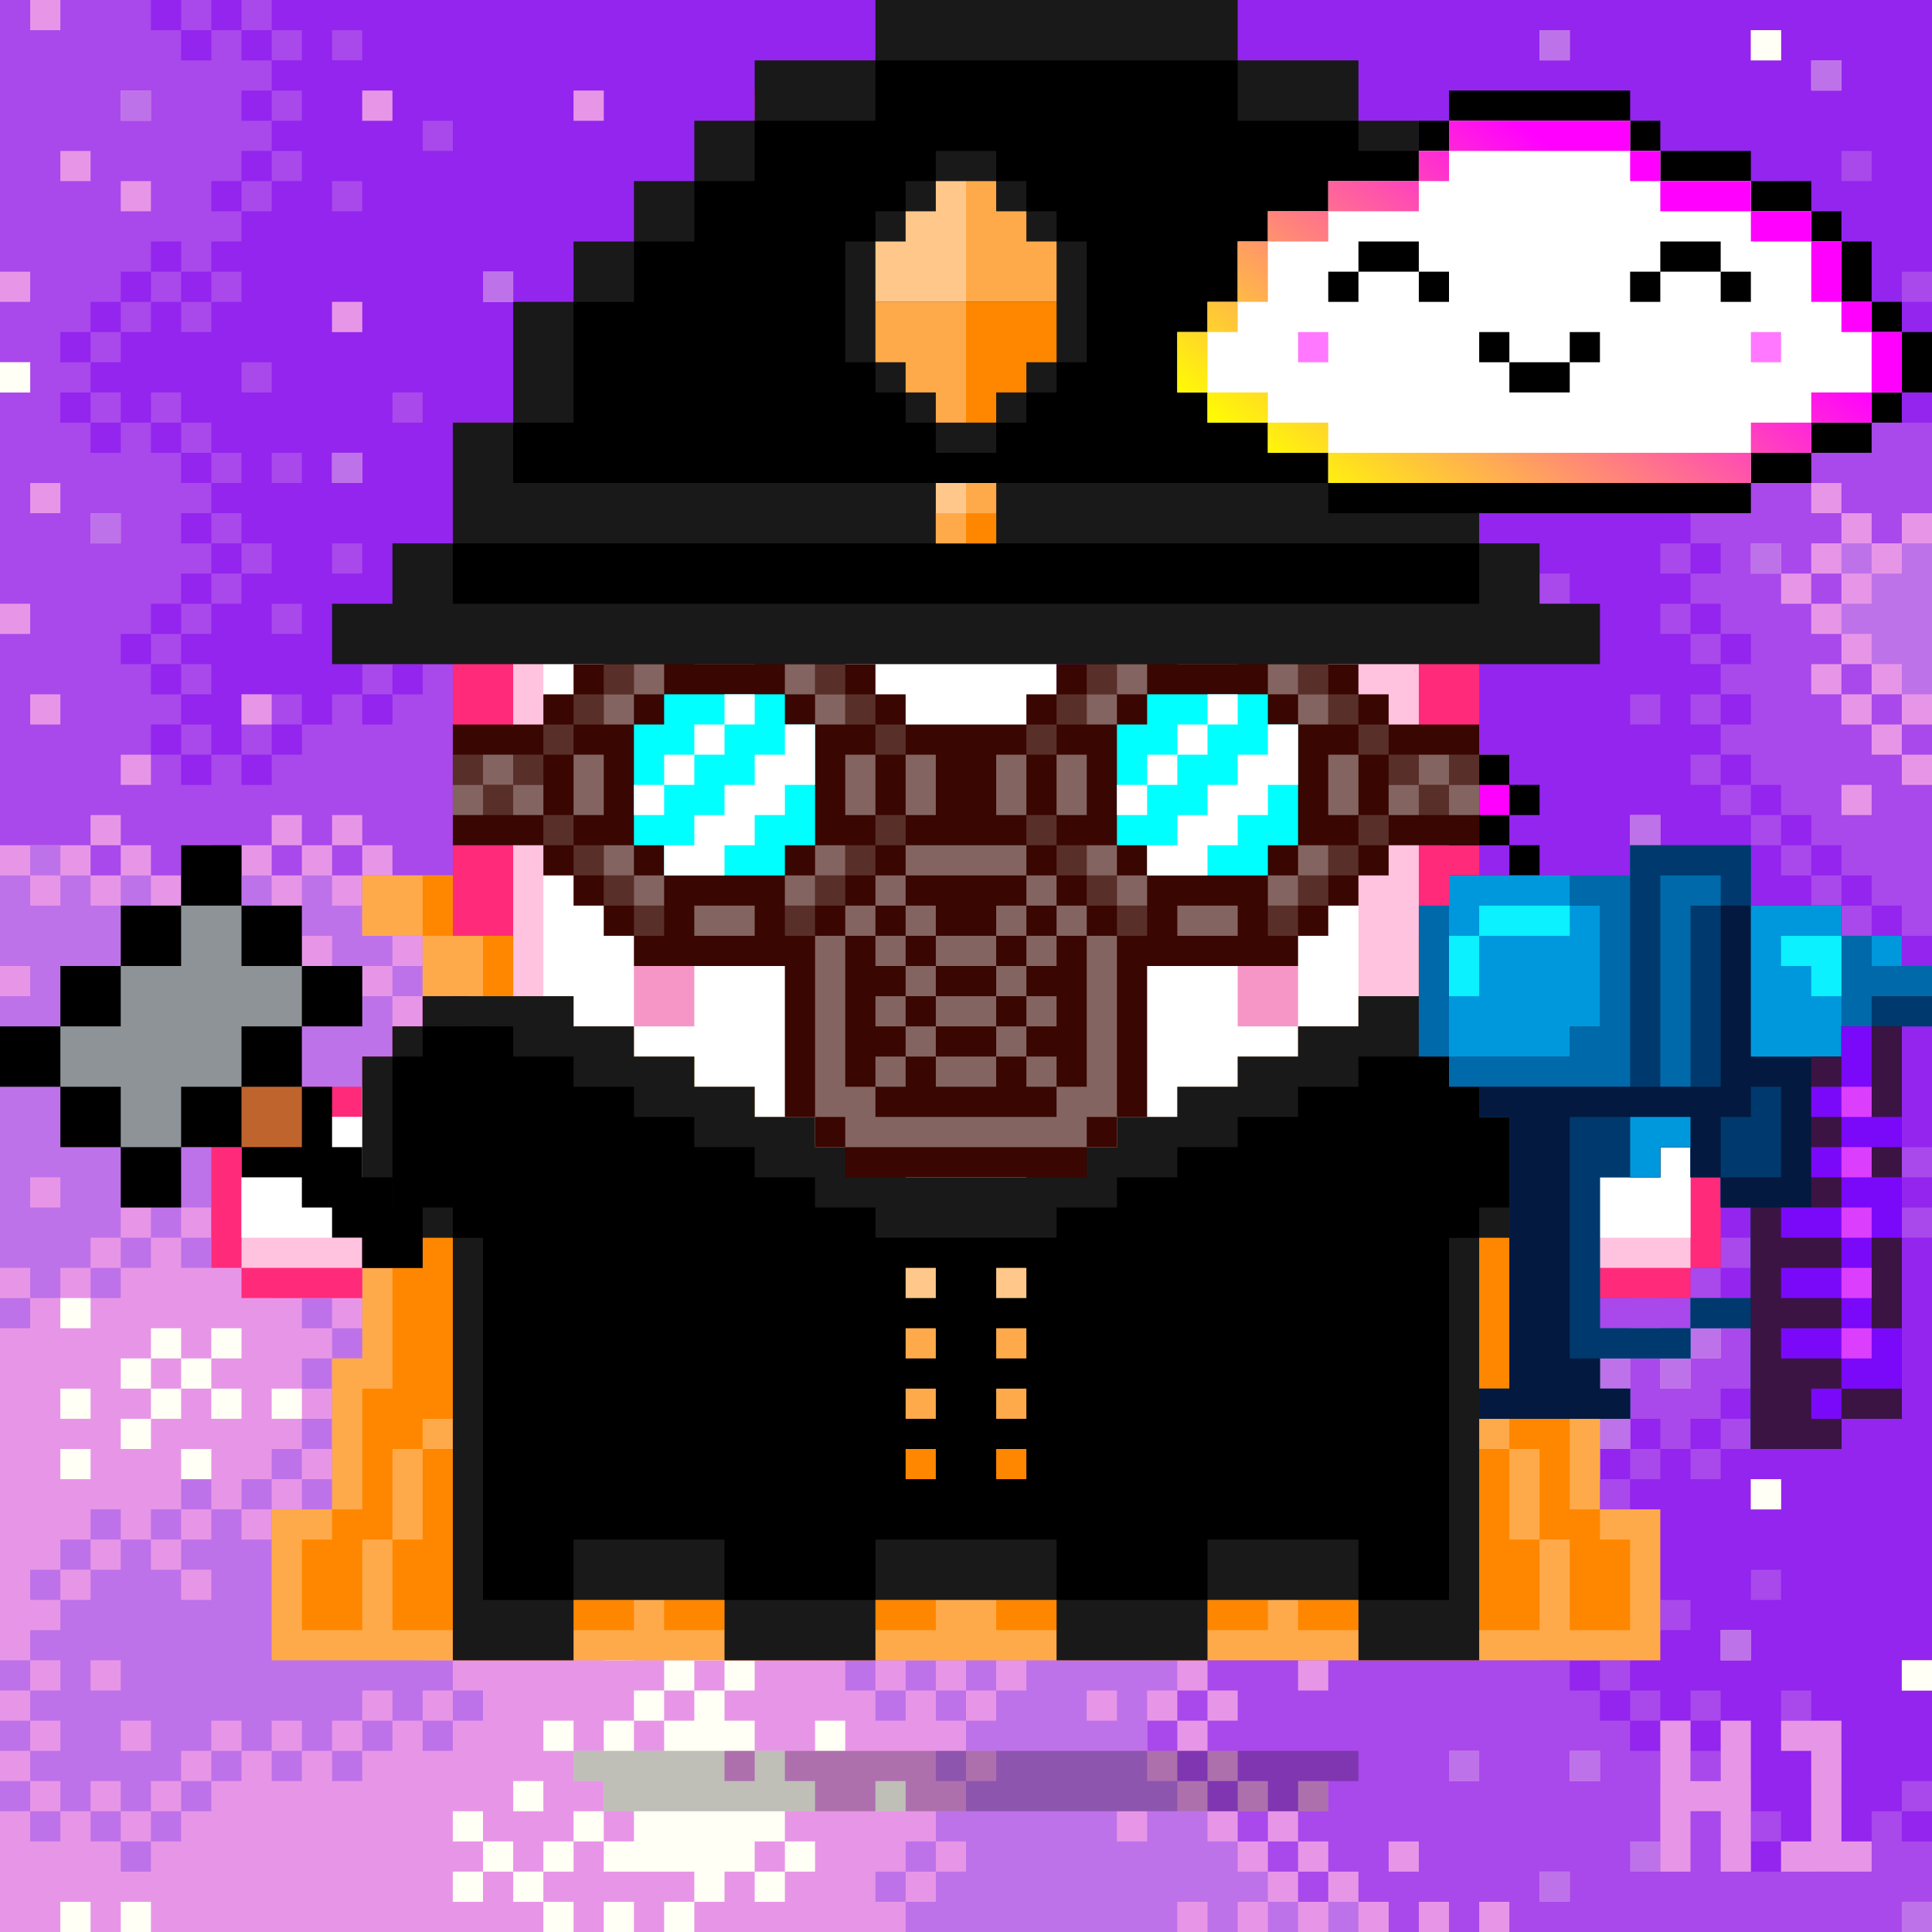 <svg xmlns="http://www.w3.org/2000/svg" viewBox="0 0 64 64"><rect x="0" y="0" width="64" height="64" fill="#333333" stroke="none"/><svg class="gotchi-wearable wearable-bg"><path fill="#9325ee" d="M0 0v64h64V0H0z"/><g fill="#a948eb"><path d="M31 21h1v1h-1zm0-7h1v1h-1zm1 4h1v1h-1zM9 20h1v1H9zm2-2h1v1h-1zm3-14h1v1h-1zm-1 9h1v1h-1zm-2-3h1v1h-1zm7 1h1v1h-1zm-7-5h1v1h-1zm5 3h1v1h-1zm4 0h1v1h-1zM9 3h1v1H9zm0-2h1v1H9zm3 21h1v1h-1zM13 21h1v1h-1zM9 5h1v1H9zm10-2h1v1h-1zm-7 0h1v1h-1zm-1-2h1v1h-1zM8 0h1v1H8zM6 10h1v1H6zm-2 0h1v1H4zM8 6h1v1H8zM6 20h1v1H6zm1-5h1v1H7zm-1 7h1v1H6zm2-4h1v1H8zm-2 6h1v1H6zM6 0h1v1H6zm2 12h1v1H8zM3 11h1v1H3zm4 8h1v1H7zm2 5h1v-1H8v2h1v-1zm0-9h1v1H9zm2 0h1v1h-1zm-6 6h1v1H5zm1-7h1v1H6zM5 13h1v1H5zm-2 0h1v1H3zm2-4h1v1H5zm2 0h1v1H7zm0 8h1v1H7zM31 4h1v1h-1zm23 19h1v1h-1zm0 4h1v1h-1zM51 4h1v1h-1zm0 6h1v1h-1zm-4 0h1v1h-1zm2 5h1v1h-1zm5-8h1v1h-1zM53 8h1v1h-1zm-4 17h1v1h-1zm1 5h1v1h-1zm1-11h1v1h-1zm2-9h1v1h-1zM54 11h1v1h-1zm-6 0h1v1h-1zm3-10h1v1h-1zm5 6h1v1h-1zm2-1h1v1h-1zm0-5h1v1h-1zM40 2h1v1h-1zm16 19h1v1h-1z"/><path d="M62 14h-1v-1h-1v-1h1v-1h-1v-1h-1V9h-1V8h-1v1h-1V8h-1v1h-1v1h1v1h1v1h-1v1h1v1h-1v1h1v1h-1v1h1v1h1v1h-1v1h1v1h1v1h-1v1h1v1h-1v1h1v1h1v1h1v1h1v1h1v1h1v1h1V14h-1v-1h-1v1zm-10 0h1v1h-1z"/><path d="M54 13h1v1h-1zm1 5h1v1h-1zm7 13h1v1h-1zm-2 0h1v1h-1zm-1-3h1v1h-1zM58 27h1v1h-1zm-2-2h1v1h-1zm7-13h1v1h-1zm-2 0h1v1h-1zm-6 8h1v1h-1zm1 3h1v1h-1zm-2-8h1v1h-1zm5-7h1v1h-1zm4 1h1v1h-1zm-2 1h1v1h-1zM60 9h1v1h-1zm1-4h1v1h-1zm-6 0h1v1h-1zm5-3h1v1h-1zm-3 24h1v1h-1zm0 3h1v1h-1zm3 0h1v1h-1zM61 30h1v1h-1zm-8 21h1v1h-1zm1 5h1v1h-1zM53 55h1v1h-1zm-4-18h1v1h-1zm3 5h1v1h-1zm0-5h1v1h-1zm-2 3h1v1h-1zm2-1h1v1h-1zM49 41h1v1h-1zm4-8h1v1h-1zm-4 0h1v1h-1zm2 20h1v1h-1zM52 54h1v1h-1zm0-2h1v1h-1zm11-12h1v1h-1zm-3-5h1v1h-1zm-1 8v1h1v-2h-2v1h1zm4-5h1v1h-1zm-5 14h1v1h-1zm-2-4h1v1h-1zm-2 0h1v1h-1zm6-1h1v1h-1zm-2-1h1v1h-1zm1 10h1v1h-1zm-3 0h1v1h-1zm2 4h1v1h-1zm5-1h1v1h-1zm-3 1h1v1h-1zM60 58h1v1h-1zm-4 0h1v1h-1zm2-26v1h2v-1h-2zm5 23h1v1h-1zm-6-8h1v1h-1zm5-8h1v1h-1z"/><path d="M55 39h1v1h-1zm7 22h-1v1h-1v-1h-1v1h-1v-1h-1v-1h-1v-1h-1v-1h-1v-1h-1v-1h-1v-1h-1v-1h-1v-1h1v-1h1v-1h1v-1h-1v-1h1v-1h1v-1h1v1h1v-1h1v-1h1v-1h1v-1h-1v-1h-1v-1h-1v1h-1v-1h-1v1h-1v1h-1v-1h-1v-1h-1v1h-1v-1h-1v1h-2v1h-1v-1h1v-1h2v-1h-1v-1h1v-1h-1v-1h1v-1h-1v-1h-1v-1h-1v-1h-1v-1h-1v1h-1v-1h-1v1h-1v-1h-1v-1h-1v-1h1v-1h-1v-1h-1v-1h-1v1h-1v-1h1v-1h1v-1h-1v-1h-1v-1h-1v-1h-1v1h-1v1h-1v1h-1v1h1v1h1v1h-1v1h-1v-1h-1v-1h-1v1h-1v-1h-1v1h-1v-1h-1v1h-1v-1h-1v-1h1v-1h1v-1h1v1h1v-1h1v-1h-1v-1h1v-1h-1v-1h-1v-1h-1v1h-1v-1h-1v1h-1v-1h-1v1h-1v1h-1v-1h-1v1h-1v1h-1v-1h-1v1h-1v1h-1v-1h-1v1h-1v1H9v1H8v-1H7v1H6v-1H5v-1h1v-1H5v-1H4v-1h1v-1h1v-1h1v-1H6v-1h1v-1H6v-1H5v-1H4v1H3v-1H2v-1h1v-1H2v-1h1v-1h1V9h1V8h1v1h1V8h1V7H7V6h1V5h1V4H8V3h1V2H8V1H7v1H6V1H5V0H0v64h64v-3h-1v-1h-1v1z"/><path d="M57 59h1v1h-1zm0-5h1v1h-1zm-2-1h1v1h-1zm2-12h1v1h-1zm3 0h1v1h-1zm-5 0h1v1h-1zm2-4h1v1h-1zm-2 20h1v1h-1zm3-8h1v1h-1zm-5 0h1v1h-1zM21 19h1v1h-1zm-2-2h1v1h-1zm-1 3h1v1h-1zm8 0h1v1h-1zm-6-5h1v1h-1zm4 1h1v1h-1zM30 22h1v1h-1zm-5-3h1v1h-1zM23 19h1v1h-1zm8 4h1v1h-1zM30 24h1v1h-1zM29 23h1v1h-1zm-2 0h1v1h-1zm2 4h1v1h-1zM30 28h1v1h-1zm-3-7h1v1h-1zm-4-8h1v1h-1zm6 12h1v1h-1zm15-8h1v1h-1zm-8 3h1v1h-1zm-2 2h1v1h-1zm2 2h1v1h-1zM35 23h1v1h-1zm4 8h1v1h-1zm-2-17h1v1h-1zm-1 3h1v1h-1zM42 32h1v1h-1zm2 0h1v1h-1zm-4 0h1v1h-1zm6-10h1v1h-1zm-1 8h1v1h-1zm1-2h1v1h-1zm0 4h1v1h-1zm0 2h1v1h-1zM45 33h1v1h-1zM16 20h1v1h-1zm-1-2h1v1h-1zm1-3h1v1h-1zM15 21h1v1h-1zM26 9h1v1h-1zm2 9h1v1h-1zm0 8h1v1h-1zM24 26h1v1h-1zm3 1h1v1h-1zM25 27h1v1h-1zm-2 0h1v1h-1zm2-17h1v1h-1zm17 16h1v1h-1zm-10-4h1v1h-1zm6 6h1v1h-1zm2-1h1v1h-1zm0 3h1v1h-1zM38 24h2v-1h-2v1zm-1 3h1v1h-1zm-4-6h1v1h-1zm4 4h1v1h-1zm2 4h1v1h-1zm9 7h1v1h-1zm0 4h1v1h-1zm0-2h1v1h-1zM47 35h1v1h-1zM48 34h1v1h-1zM47 33h1v1h-1z"/></g><g fill="#e796e7"><path d="M11 10h1v1h-1zm7 1h1v1h-1zm-2-2h1v1h-1zm4 0h1v1h-1zm-7 20h1v1h-1zm-2-2h1v1h-1zM12 28h1v1h-1zm7-25h1v1h-1zm-7 0h1v1h-1zM1 0h1v1H1zm3 3h1v1H4zM0 9h1v1H0zm4-3h1v1H4zm-4 6h1v1H0zm0 8h1v1H0zm4 5h1v1H4zm-3-2h1v1H1zm7 0h1v1H8zm-7-7h1v1H1zm10-1h1v1h-1zM3 27h1v1H3zM2 5h1v1H2zm1 12h1v1H3zM31 4h1v1h-1zm23 23h1v1h-1zm-5-12h1v1h-1zm0 10h1v1h-1zm2-24h1v1h-1zm7 0h1v1h-1zM40 2h1v1h-1zm20 20h1v1h-1zm-2-8h1v1h-1zm0 4h1v1h-1zm5 7h1v1h-1zM58 11h1v1h-1zm1 8h1v1h-1zm3 5h1v1h-1zM61 23h1v1h-1zm-1-7h1v1h-1zm-3-6h1v1h-1zm3-8h1v1h-1z"/><path d="M61 26h1v1h-1zm2-9v1h-1v-1h-1v1h-1v1h1v1h-1v1h1v1h1v1h1v1h1v-7h-1z"/></g><path fill="#be72e9" d="M54 61h1v1h-1z"/><g fill="#e796e7"><path d="M50 48h1v1h-1zm-2 10h1v1h-1zm-2 3h1v1h-1zm-1 1h-1v1h-1v-1h-1v-1h-1v-1h-1v-1h-1v-1h-1v-1h1v-1h1v-1h-1v-1h1v-1h-1v-1h1v-1h-1v-1h1v-1h-1v-1h-1v-1h1v-1h-1v-1h-1v-1h1v-1h-1v-1h-1v-1h-1v-1h-1v-1h-1v-1h-1v-1h-1v1h-1v-1h-1v1h-1v-1h-1v1h-1v1h-1v-1h-1v1h-1v-1h-1v1h-1v-1h-1v-1h-1v-1h-1v-1h-1v-1h-1v-1h-1v-1h-1v-1h-1v-1h-1v-1h-1v-1h-1v1H9v-1H8v1H7v-1H6v1H5v-1H4v1H3v-1H0v36h46v-1h-1v-1zm6 0h1v1h-1zm1-4h1v1h-1zm-3 5h1v1h-1zm-2 0h1v1h-1z"/><path d="M43 55h1v1h-1zm16-13h1v1h-1zm-3 2h1v1h-1zm-2 0h1v1h-1zm-2 4h1v1h-1zm8-1h1v1h-1zm-8-1h1v1h-1zM40 56h1v1h-1zM40 58h1v1h-1zm19-26h1v1h-1zm4 23h1v1h-1zm-10-8h1v1h-1zm-2 0h1v1h-1zm12 16h1v1h-1zm-6-9h1v1h-1zm-4-9h1v1h-1zM55 45h1v1h-1zm3 4h1v1h-1zM41 59h1v1h-1zm2 0h1v1h-1zm0 2h1v1h-1zM42 60h1v1h-1zM22 31h1v1h-1zm-2-9h1v1h-1zm-1 5h1v1h-1zm1 4h1v1h-1zm0-7h1v1h-1zm0-9h1v1h-1zm3 7h1v1h-1zm4 7h1v1h-1zm17-12h1v1h-1zM32 27h1v1h-1zm2 3h1v1h-1zm3-16h1v1h-1zm-4 11h1v1h-1zm-15 7h1v1h-1zm3 3h1v1h-1zm-2 0h1v1h-1zm11-3h1v1h-1zm-2 3h1v1h-1zm-4 0h1v1h-1zm1-2h1v1h-1zm19 5h1v1h-1zM43 39h1v1h-1zm0 2h1v1h-1zm-2-5h1v1h-1zM42 35h1v1h-1zm2-1h1v1h-1zm-8 6h1v1h-1zm-2-2h1v1h-1zM40 38h1v1h-1zm-2 6h1v1h-1zm-3-5h1v1h-1zm3 2h1v1h-1zm-1-4h1v1h-1zm-4 0h1v1h-1zm6-3h1v1h-1zm7 14h1v1h-1zm0 4h1v1h-1zm-3-3h1v1h-1zm3-21h1v1h-1zm-1 9h1v1h-1zm0 3h1v1h-1zm-4 6h1v1h-1zM16 15h1v1h-1zm0 8h1v1h-1zm-1 2h1v1h-1zM16 26h1v1h-1zm0 4h1v1h-1zM26 9h1v1h-1zM25 10h1v1h-1zm15 17h1v1h-1zm-1-4h1v1h-1zm-23 9h1v1h-1zm31 14h1v1h-1zm-6 6h1v1h-1zm-8-17h1v1h-1zm2-1h1v1h-1zm8 3h1v1h-1zM42 38h1v1h-1zM41 39h1v1h-1zm-2 18h1v1h-1zM9 27h1v1H9z"/></g><g fill="#be72e9"><path d="M16 9h1v1h-1zM4 3h1v1H4zM1 28h1v1H1zm10-13h1v1h-1zM6 29h1v1H6zM3 17h1v1H3zm51 10h1v1h-1zm-5-12h1v1h-1zm2-14h1v1h-1zM40 2h1v1h-1zm21 16h1v1h-1zm-3 0h1v1h-1z"/><path d="M60 2h1v1h-1zm3 16v1h-1v1h-1v1h1v1h1v1h1v-5h-1zM9 58h1v1H9zm4-26h1v1h-1zM14 33h1v1h-1zm1 23h1v1h-1zM14 57h1v1h-1zm-2 0h1v1h-1zM11 58h1v1h-1zM9 42h1v1H9zM10 43h1v1h-1zm-6-2h1v1H4zm4 0h1v1H8zM2 51h1v1H2zM10 47h1v1h-1zm0-2h1v1h-1zm-7 5h1v1H3zM1 60h1v1H1zM0 59h1v1H0zm5 1h1v1H5zM0 43h1v1H0zm1 9h1v1H1zM0 55h1v1H0zm9-7h1v1H9zM6 59h1v1H6zm-3 1h1v1H3zm8-14h1v1h-1zm-5-5h1v1H6zm-3 1h1v1H3zM0 57h1v1H0zM7 58h1v1H7zm-3 3h1v1H4zm4-12h1v1H8zm-2 0h1v1H6zm24 6h1v1h-1zM31 56h1v1h-1zm-2 0h1v1h-1zm2 2h1v1h-1zm-2 4h1v1h-1z"/><path d="M41 62v-1h-1v-1h-1v-1h-1v-3h1v-1h-1v-1h1v-1h-1v-1h1v-1h-1v-1h1v-1h-1v-1h-1v-1h1v-1h-1v-1h-1v-1h-1v-1h1v-1h-1v-1h-1v-1h-1v-1h-1v1h-1v-1h-1v-1h-1v1h-1v1h-1v-1h-1v1h-1v-1h-1v1h-1v-1h-1v1h-1v-1h-1v1h-1v-1h-1v-1h-1v-1h-1v1h-1v-1h1v-1h-1v-1h-1v-1h-1v-1h-1v-1h1v-1h-1v-1h-1v-1h-1v1H9v-1H8v1H7v1H6v-1H5v-1H4v1H3v-1H2v1H1v-1H0v3h1v1H0v9h1v1h1v-1h1v-1h1v-1h1v1h1v-1h1v1h1v-1h1v1h1v1h1v1h1v1h-1v1h1v1h1v1h-1v1h-1v1h-1v1H9v1H8v-1H7v1H6v1h1v1H6v-1H5v-1H4v1H3v1H2v1H1v1h1v1H1v1h1v1H1v1h1v1h1v-1h1v1h1v-1h1v-1h1v-1h1v1h1v-1h1v1h1v-1h1v-1h1v1h1v-1h1v-1h-1v-1h1v-1h1v-1h1v-1h-1v-1h1v-1h1v1h1v-1h1v-1h1v1h1v-1h1v1h1v-1h1v1h1v-1h1v1h1v1h1v1h-1v1h1v1h-1v1h1v1h1v-1h1v1h1v1h1v-1h1v1h-1v1h-1v1h1v1h-1v1h-1v1h1v1h-1v1h-1v1h9v-1h1v1h1v-1h1v-1h-1zm-3-1h-1v-1h1v1zm-1-4h-1v-1h1v1zM19 47h-1v-1h1v1zM3 33h1v1H3v-1zm32 16h-1v-1h1v1zm-19-7h-1v-1h1v1zm13 2h-1v-1h1v1zm-16-6h-1v-1h1v1zm-9-2v-1h1v1H4zm2 1h1v1H6v-1zm26 13h1v1h-1v-1zm5 4h-1v-1h1v1zm0-4h-1v-1h1v1zm-3-5h-1v-1h1v1zm-3-3h-1v-1h1v1zm-7-1v1h-1v-1h1zm-11-5h-1v-1h1v1zm-2-5v1h-1v1H9v-1h1v-1h1zM1 39h1v1H1v-1zm10 1h1v1h-1v-1zm1 10v1h-1v-1h1zm-9 5h1v1H3v-1zm1 3v-1h1v1H4zm8-4v-1h1v1h-1zm13-7v-1h1v1h-1zm5 4h1v1h-1v-1zM42 63h1v1h-1zm8-15h1v1h-1zm-2 10h1v1h-1zm3 4h1v1h-1zm1-4h1v1h-1zm-8 5h1v1h-1zm15-21h1v1h-1zm-3 2h1v1h-1zm-2 0h1v1h-1zm-2 4h1v1h-1zm8-1h1v1h-1zm-8-1h1v1h-1z"/><path d="M53 47h1v1h-1zm-2 0h1v1h-1zm12 16h1v1h-1zm-6-9h1v1h-1zm-4-9h1v1h-1zm2 0h1v1h-1zM30 61h1v1h-1zm-8-30h1v1h-1zm-3-4h1v1h-1zm1-12h1v1h-1zm3 7h1v1h-1zm4 7h1v1h-1zm17-12h1v1h-1zM34 30h1v1h-1zm3-16h1v1h-1zm-4 11h1v1h-1zM18 37h1v1h-1zM19 38h1v1h-1zm12 0h1v1h-1zm-4 0h1v1h-1zm-2 12h1v1h-1zM26 49h1v1h-1zM27 50h1v1h-1zm-3-1h1v1h-1zm-2 0h1v1h-1zm22-11h1v1h-1zM43 39h1v1h-1zm0 2h1v1h-1zm-2-5h1v1h-1zM42 35h1v1h-1zm2-1h1v1h-1zm-4 4h1v1h-1zM27 54h1v1h-1zm0-2h1v1h-1zm-9-1h1v1h-1zM17 50h1v1h-1zm2 0h1v1h-1zM17 52h1v1h-1zm3-1h1v1h-1zM23 50h1v1h-1zm-2 0h1v1h-1zM20 49h1v1h-1zm26 3h1v1h-1zm0-24h1v1h-1zm-29 8h1v1h-1zm28 1h1v1h-1zm0 3h1v1h-1zm-9 3h1v1h-1zm-8 12h1v1h-1zm-13-1h1v1h-1zM16 53h1v1h-1zm0-18h1v1h-1zM15 34h1v1h-1zm28 3h1v1h-1zM42 38h1v1h-1zM41 39h1v1h-1zM5 50h1v1H5z"/></g><g fill="#fffff5"><path d="M18 11h1v1h-1zm2-2h1v1h-1zM0 12h1v1H0zm31-8h1v1h-1zm27-3h1v1h-1zM22 63h1v1h-1zm-1-7h1v1h-1zM22 55h1v1h-1zm-7 7h1v1h-1zm0-2h1v1h-1zm3-3h1v1h-1zm-1 5h1v1h-1zM18 61h1v1h-1zm-2 0h1v1h-1zm4-7h1v1h-1zm-3 5h1v1h-1zm3 4h1v1h-1zm-2 0h1v1h-1zM2 48h1v1H2zm4-3h1v1H6zM2 46h1v1H2zm0 17h1v1H2zm2 0h1v1H4zm21-1h1v1h-1zM7 44h1v1H7zm-5-1h1v1H2zm4 5h1v1H6zm-2-1h1v1H4zm5-1h1v1H9zm-2 0h1v1H7zm-3-1h1v1H4zm19 9h1v1h-1zm40 1h1v1h-1zm-5-6h1v1h-1zM29 59h1v1h-1zm-10 1h1v1h-1zM26 61h1v1h-1zm4-29h1v1h-1zm-5 20h1v1h-1zm21-4h1v1h-1zm-22 7h1v1h-1zm16-28h1v1h-1z"/><path d="M27 57h1v1h-1zm-1 1h-1v1h-1v-1h1v-1h-1v-1h-1v1h-1v1h-1v-1h-1v1h-1v1h1v1h1v1h-1v1h3v1h1v-1h1v-1h1v-1h1v-1h-1v-1zM5 44h1v1H5zm0 2h1v1H5z"/></g><path fill="#e796e7" d="M61 61v-4h-2v1h1v3h-1v1h3v-1h-1zm-4-2h-1v-2h-1v5h1v-2h1v2h1v-5h-1v2z"/></svg><style>.gotchi-primary{fill:#ff2a7a}.gotchi-secondary{fill:#ffc3df}.gotchi-sleeves-up{display:none}</style><g class="gotchi-body"><path d="M47 14v-2h-2v-2h-4V8h-4V6H27v2h-4v2h-4v2h-2v2h-2v41h4v-2h5v2h5v-2h6v2h5v-2h5v2h4V14z" class="gotchi-primary"/><path d="M45 14v-2h-4v-2h-4V8H27v2h-4v2h-4v2h-2v39h2v-2h5v2h5v-2h6v2h5v-2h5v2h2V14z" class="gotchi-secondary"/><path fill="#fff" d="M18 49h2v-1h2v1h2v2h5v-2h2v-1h2v1h2v2h5v-2h2v-1h2v1h1V14h-4v-2h-4v-2h-5V9h-5v2h-4v2h-4v2h-1v34z"/></g><path d="M21 32v2h2v-2h-1zm21 0h-1v2h2v-2z" style="fill:#f696c6"/><g style="fill:#ff2a7a"><path d="M29 32h-2v2h2v-1zM33 34h-4v2h6v-2h-1zM36 32h-1v2h2v-2z"/></g><path d="M25 58h-6v1h1v1h24v-1h1v-1h-1z" class="gotchi-shadow" opacity=".25"/>,<g class="gotchi-collateral"><path fill="#ffc2db" d="M30 9V8h-1v1h-1v2h1v1h2V9z"/><path fill="#ffdeec" d="M28 7V6h-1v2h2V7z"/><path fill="#fff" d="M26 5h1v1h-1z"/><path fill="#ff88b8" d="M33 13v-2h-1v1h-1v1h-2v1h1v1h4v-2z"/><g fill="#ff3085"><path d="M27 5V4h-1V3h-1v3h1V5zM27 5h1v1h-1zM28 6h1v1h-1zM29 7h1v1h-1zM30 8h1v1h-1zm-2 1h1V8h-2v3h1zM31 13v-1h-2v-1h-1v3h1v-1zM31 12h1v-1h1v-1h-1V9h-1zM34 12v-1h-1v2h1v2h1v-3zM30 15v-1h-1v2h5v-1zm-4-9h1v2h-1z"/></g></g><g style="fill:#5d24bf"><path fill="#fff" d="M35 20h1v1h-1v-1z"/><path fill="#ffdeec" d="M37 22v-1h-1v2h2v-1z"/><path d="M36 20v-1h-1v-1h-1v3h1v-1zM36 20h1v1h-1zM37 21h1v1h-1zM40 24v-1h-1v-1h-1v1h-2v3h1v2h3v-1h1v-3h-1zM35 21h1v2h-1z"/><path fill="#fff" d="M22 20h1v1h-1v-1z"/><path fill="#ffdeec" d="M24 22v-1h-1v2h2v-1z"/><path d="M23 20v-1h-1v-1h-1v3h1v-1zM23 20h1v1h-1zM24 21h1v1h-1zM27 24v-1h-1v-1h-1v1h-2v3h1v2h3v-1h1v-3h-1zM22 21h1v2h-1z"/></g><svg x="9" y="29" class="gotchi-wearable wearable-body"><path fill="#ffaa4a" d="M44 21v-5h-1v-3h-2v-1h-1V4h1V2h2V0h-3v2h-2v2h-2v1h-2v1h-2v1h-2v1h-2v1h-3v1h-4V9h-3V8h-2V7h-2V6h-2V5h-2V4H8V2H6V0H3v2h2v2h1v8H5v1H3v3H2v5H0v5h46v-5z"/><g fill="#ff8700"><path d="M5 22H4v3h2v-6H5v3z"/><path d="M5 13H4v4H3v4H2v1H1v3h2v-3h1v-3h1v-1h1v-6H5v1zm5 11v1h2v-1h-2zm3 0v1h2v-1h-2zm18 0v1h2v-1h-2zm3 0v1h2v-1h-2zm-14 0v1h2v-1h-2zm4 0v1h2v-1h-2zm17-5h-1v6h2v-3h-1v-3z"/><path d="M44 22v-1h-1v-4h-1v-4h-1v-1h-1v6h1v1h1v3h1v3h2v-3h-1zM7 4h1V2H7v2zM5 2h1V0H5v2zm33 2h1V2h-1v2zm3-4h-1v2h1V0z"/></g><path fill="#191919" d="M36 4v1h-2v1h-2v1h-2v1h-2v1h-3v1h-4V9h-3V8h-2V7h-2V6h-2V5h-2V4H6v22h4v-2h5v2h5v-2h6v2h5v-2h5v2h4V4z"/><path d="M6 5v7h1v12h3v-2h5v2h5v-2h6v2h5v-2h5v2h3V12h1V5h-2v1h-2v1h-2v1h-2v1h-2v1h-2v1h-2v1h-6v-1h-2v-1h-2V9h-2V8h-2V7h-2V6H8V5H6z"/><path fill="#ffaa4a" d="M21 15h1v1h-1v-1zm0 2h1v1h-1v-1zm3 0h1v1h-1v-1zm0-2h1v1h-1v-1z"/><path fill="#ffc88a" d="M21 13h1v1h-1v-1zm3 0h1v1h-1v-1z"/><path fill="#ff8700" d="M21 19h1v1h-1v-1zm3 0h1v1h-1v-1z"/></svg><g style="display:block"><path d="M56 38v-1h-2v-1h-2v-1h-1v-1h-1v-1h-1v8h1v1h2v1h4v-1h1v-4z" class="gotchi-primary"/><path d="M54 38v-1h-2v-1h-1v-1h-1v-1h-1v6h1v1h2v1h4v-4z" class="gotchi-secondary"/><path fill="#fff" d="M54 38v-1h-2v-1h-1v-1h-1v-1h-1v5h1v1h2v1h4v-3h-2z"/><path d="M8 38v-1h2v-1h2v-1h1v-1h1v-1h1v8h-1v1h-2v1H8v-1H7v-4z" class="gotchi-primary"/><path d="M10 38v-1h2v-1h1v-1h1v-1h1v6h-1v1h-2v1H8v-4z" class="gotchi-secondary"/><path fill="#fff" d="M8 38v3h4v-1h2v-1h1v-5h-1v1h-1v1h-1v1h-2v1H8z"/></g><svg x="48" y="25" class="gotchi-wearable wearable-face"><path d="M3 2V1H2V0H0v3h2V2zM2 3h1v1H2zM1 4h1v1H1zM2 5h1v1H2zM1 6h1v1H1z"/><path fill="#f0f" d="M1 1h1v1H1V1z"/></svg><svg x="15" y="20" class="gotchi-wearable wearable-eyes"><path fill="#390601" d="M31 4V3h-1V2h-1V1h-1V0h-6v1h-1v1h-1v1h-1v1h-4V3h-1V2h-1V1h-1V0H6v1H5v1H4v1H3v1H0v4h3v1h1v1h1v1h1v1h5v5h1v1h1v1h8v-1h1v-1h1v-5h5v-1h1v-1h1V9h1V8h3V4h-3z"/><g fill="#592f2a"><path d="M11 1h1v1h-1V1zM12 2h1v1h-1V2zM6 1h1v1H6V1zM5 2h1v1H5V2zM4 3h1v1H4V3zM3 4h1v1H3V4zm8 6h1v1h-1v-1zM12 9h1v1h-1V9zm-6 1h1v1H6v-1zM5 9h1v1H5V9zM4 8h1v1H4V8zM3 7h1v1H3V7zM1 6h1v1H1V6zM2 5h1v1H2V5zM0 5h1v1H0V5zm13-2h1v1h-1V3zm0 5h1v1h-1V8zM14 4h1v1h-1V4zm0 3h1v1h-1V7zm5-3h1v1h-1V4zm0 3h1v1h-1V7zM20 3h1v1h-1V3zm0 5h1v1h-1V8zm2-7h1v1h-1V1zM21 2h1v1h-1V2zm6-1h1v1h-1V1zM28 2h1v1h-1V2zM29 3h1v1h-1V3zM30 4h1v1h-1V4zm-8 6h1v1h-1v-1zM21 9h1v1h-1V9zm6 1h1v1h-1v-1zM28 9h1v1h-1V9zM29 8h1v1h-1V8zM30 7h1v1h-1V7zm2-1h1v1h-1V6zM31 5h1v1h-1V5zm2 0h1v1h-1V5z"/></g><g fill="#846460"><path d="M11 2h1v1h-1V2zM12 3h1v1h-1V3zm0 5h1v1h-1V8zM11 9h1v1h-1V9zM6 2h1v1H6V2zM5 3h1v1H5V3zm0 5h1v1H5V8zM6 9h1v1H6V9zm2-8h2v1H8V1zM4 5h1v2H4V5zM2 6h1v1H2V6zM0 6h1v1H0V6zM1 5h1v1H1V5zm7 5h2v1H8v-1zm11-1h1v1h-1V9zM20 10h1v1h-1v-1zM21 16h-1v1h-6v-1h-1v-5h-1v6h1v1h8v-1h1v-6h-1v5zm-6-8h4v1h-4V8zm3 2h1v1h-1v-1z"/><path d="M19 11h1v1h-1v-1zm-4-1h1v1h-1v-1zM14 11h1v1h-1v-1zm2 0h2v1h-2v-1zM18 12h1v1h-1v-1zm-3 0h1v1h-1v-1zM16 13h2v1h-2v-1zM18 14h1v1h-1v-1zm-3 0h1v1h-1v-1zM16 15h2v1h-2v-1zm3-2h1v1h-1v-1zm0 2h1v1h-1v-1zm-5-2h1v1h-1v-1zm0 2h1v1h-1v-1zm0-6h1v1h-1V9zM13 10h1v1h-1v-1zm0-5h1v2h-1V5zm2 0h1v2h-1V5zm3 0h1v2h-1V5zm2 0h1v2h-1V5zm2-3h1v1h-1V2zM21 3h1v1h-1V3zm0 5h1v1h-1V8zM22 9h1v1h-1V9zm5-7h1v1h-1V2zM28 3h1v1h-1V3zm0 5h1v1h-1V8zM27 9h1v1h-1V9zm-3-8h2v1h-2V1zm7 5h1v1h-1V6zm2 0h1v1h-1V6zM29 5h1v2h-1V5zm3 0h1v1h-1V5zm-8 5h2v1h-2v-1z"/></g><path fill="#0ff" d="M11 3H7v1H6v4h1v1h4V8h1V4h-1V3zm16 1V3h-4v1h-1v4h1v1h4V8h1V4h-1z"/><g fill="#fff"><path d="M9 3h1v1H9V3zM8 4h1v1H8V4zM7 5h1v1H7V5zM6 6h1v1H6V6zm5-1h-1v1H9v1H8v1H7v1h2V8h1V7h1V6h1V4h-1v1zm14-2h1v1h-1V3zM24 4h1v1h-1V4zM23 5h1v1h-1V5zm4-1v1h-1v1h-1v1h-1v1h-1v1h2V8h1V7h1V6h1V4h-1zM22 6h1v1h-1V6z"/></g></svg><svg x="11" class="gotchi-wearable wearable-head"><path fill="#191919" d="M42 14v-4h-2V8h-2V6h-2V4h-2V2h-4V0H18v2h-4v2h-2v2h-2v2H8v2H6v4H4v4H2v2H0v2h42v-2h-2v-2h-2v-4h-2v-2h-2v-2h4v2h2v2z"/><path d="M4 18v2h34v-2H4zm32-2v-2h-4v-2h-2v-2h2V8h4V6h-2V4h-4V2H18v2h-4v2h-2v2h-2v2H8v4H6v2h30z"/><path fill="#ffc88a" d="M20 16h2v2h-2z"/><g fill="#ffaa4a"><path d="M20 17h1v1h-1v-1zM21 16h1v1h-1v-1z"/></g><path fill="#ff8700" d="M21 17h1v1h-1v-1z"/><path fill="#191919" d="M24 8V7h-1V6h-1V5h-2v1h-1v1h-1v1h-1v4h1v1h1v1h1v1h2v-1h1v-1h1v-1h1V8z"/><g fill="#ffaa4a"><path d="M18 10v2h1v1h1v1h1v-4h-3zM23 8V7h-1V6h-1v4h3V8h-1z"/></g><path fill="#ff8700" d="M21 10v4h1v-1h1v-1h1v-2h-3z"/><path fill="#ffc88a" d="M20 6v1h-1v1h-1v2h3V6h-1z"/></svg>&quot;&gt;<svg x="9" y="29"><g class="gotchi-sleeves gotchi-sleeves-left gotchi-sleeves-down"><path fill="#191919" d="M41 13v-1h-1.5V4H41v1h1v1h1v7h-2z"/><path d="M39 12h1v-1h1v1h1V6h-1V5h-2v7z"/></g><g class="gotchi-sleeves gotchi-sleeves-right gotchi-sleeves-down"><path fill="#191919" d="M3 13V6h1V5h1V4h1.5v8H5v1H3z"/><path d="M7 5H5v1H4v6h1v-1h1v1h1V5z"/></g>,</svg><svg y="28" class="gotchi-wearable wearable-hand wearable-hand-left"><path d="M13 12v-1h-1v-1h-1V8h-1V6h2V4h-2V2H8V0H6v2H4v2H2v2H0v2h2v2h2v2h2v-2h2v1h2v1h1v1h1v1h2v-2z"/><path fill="#c0642e" d="M8 8v2h2V8H8z"/><path fill="#8e9397" d="M8 4V2H6v2H4v2H2v2h2v2h2V8h2V6h2V4H8z"/></svg><svg y="28" class="gotchi-wearable wearable-hand wearable-hand-right"><path fill="#0069aa" d="M48 2V1h6V0h4v2h3v1h2v1h1v2h-1v13h-2v1h-3v-4h-2v-1h2v-3h-1v-1h-1v-1h-1v1h-2v5h3v1h-3v1h1v1h-5v-1h1V9h-1V8h-1V7h-1V2h1z"/><path fill="#00396d" d="M52 1v1h1v4h-1v1h-4V1h4zm11 2h-1v1h1zM51 8h3V0h4v2h3v4h1V5h2v1h-1v13h-2v1h-3v-4h-2v-1h2v-3h-1v-1h-1v-1h-1v1h-2v5h3v1h-3v1h1v1h-5v-1h1V9h-1V8h2zm6-7h-2v7h1V2h1V1z"/><path fill="#03193f" d="M50 9h-1V8h8V2h1v5h3V6h2v13h-2v1h-3v-8h-1v-1h2V8h-1v1h-1v2h-1v-1h-1v1h-1V9h-2v8h1v1h1v1h-5v-1h1V9z"/><path fill="#0098dc" d="M52 1v1h1v4h-1v1h-4V1h4zm9 1v5h-3V2h3zm2 1h-1v1h1zm-7 6v1h-1v1h-1V9h2z"/><g fill="#0cf1ff"><path d="M52 2v1h-3V2h3zm9 1v2h-1V4h-1V3h2zM49 3v2h-1V3h1z"/></g><path fill="#3b1443" d="M60 12V7h1V6h2v13h-2v1h-3v-8h2z"/><g fill="#7a09fa"><path d="M60 13h-1v-1h2v-1h-1v-1h1V9h-1V8h1V6h1v3h1v1h-1v1h1v2h-1v3h1v2h-2v-1h-2v-1h2v-1h-2v-1h2v-1h-1zM61 18h-1v1h1z"/></g><path fill="#db3ffd" d="M62 8h-1v1h1zm0 2h-1v1h1zm0 2h-1v1h1zm0 2h-1v1h1zm0 2h-1v1h1z"/></svg><svg x="38" y="3" class="gotchi-wearable wearable-pet"><path d="M25 8V7h-1V5h-1V4h-1V3h-2V2h-3V1h-1V0h-6v1H9v1H6v1H4v1H3v1H2v2H1v1H0v2h1v1h1v1h2v1h2v1h14v-1h2v-1h2v-1h1v-1h1V8h-1z"/><path fill="#fff" d="M24 8V7h-1V5h-1V4h-2V3h-3V2h-1V1h-6v1H9v1H6v1H4v1H3v2H2v1H1v2h1v1h2v1h2v1h14v-1h2v-1h2v-1h1V8h-1zM7 5h2v1h1v1H9V6H7v1H6V6h1V5zm13 1v1h-1V6h-2v1h-1V6h1V5h2v1h1zm-9 3V8h1v1h2V8h1v1h-1v1h-2V9h-1z"/><path fill="#ff78ff" d="M20 8h1v1h-1zM5 8h1v1H5z"/><linearGradient id="A" x1="7.894" x2="18.633" y1="15.499" y2="1.43" gradientUnits="userSpaceOnUse"><stop offset="0" stop-color="#ff0"/><stop offset=".8" stop-color="#f0f"/></linearGradient><path fill="url(#A)" d="M10 2V1h6v1h-6zm7 1V2h-1v1h1zm3 1V3h-3v1h3zm2 1V4h-2v1h2zm0 2h1V5h-1v2zm-2 4v1h2v-1h-2zM6 12v1h14v-1H6zm16-2v1h2v-1h-2zm2-2V7h-1v1h1zm0 0v2h1V8h-1zM10 2H9v1h1V2zM8 4h1V3H6v1h2zM6 5V4H4v1h2zm-2 6v1h2v-1H4zm-2-1v1h2v-1H2zm2-5H3v2h1V5zM2 8H1v2h1V8zm1-1H2v1h1V7z"/></svg></svg>